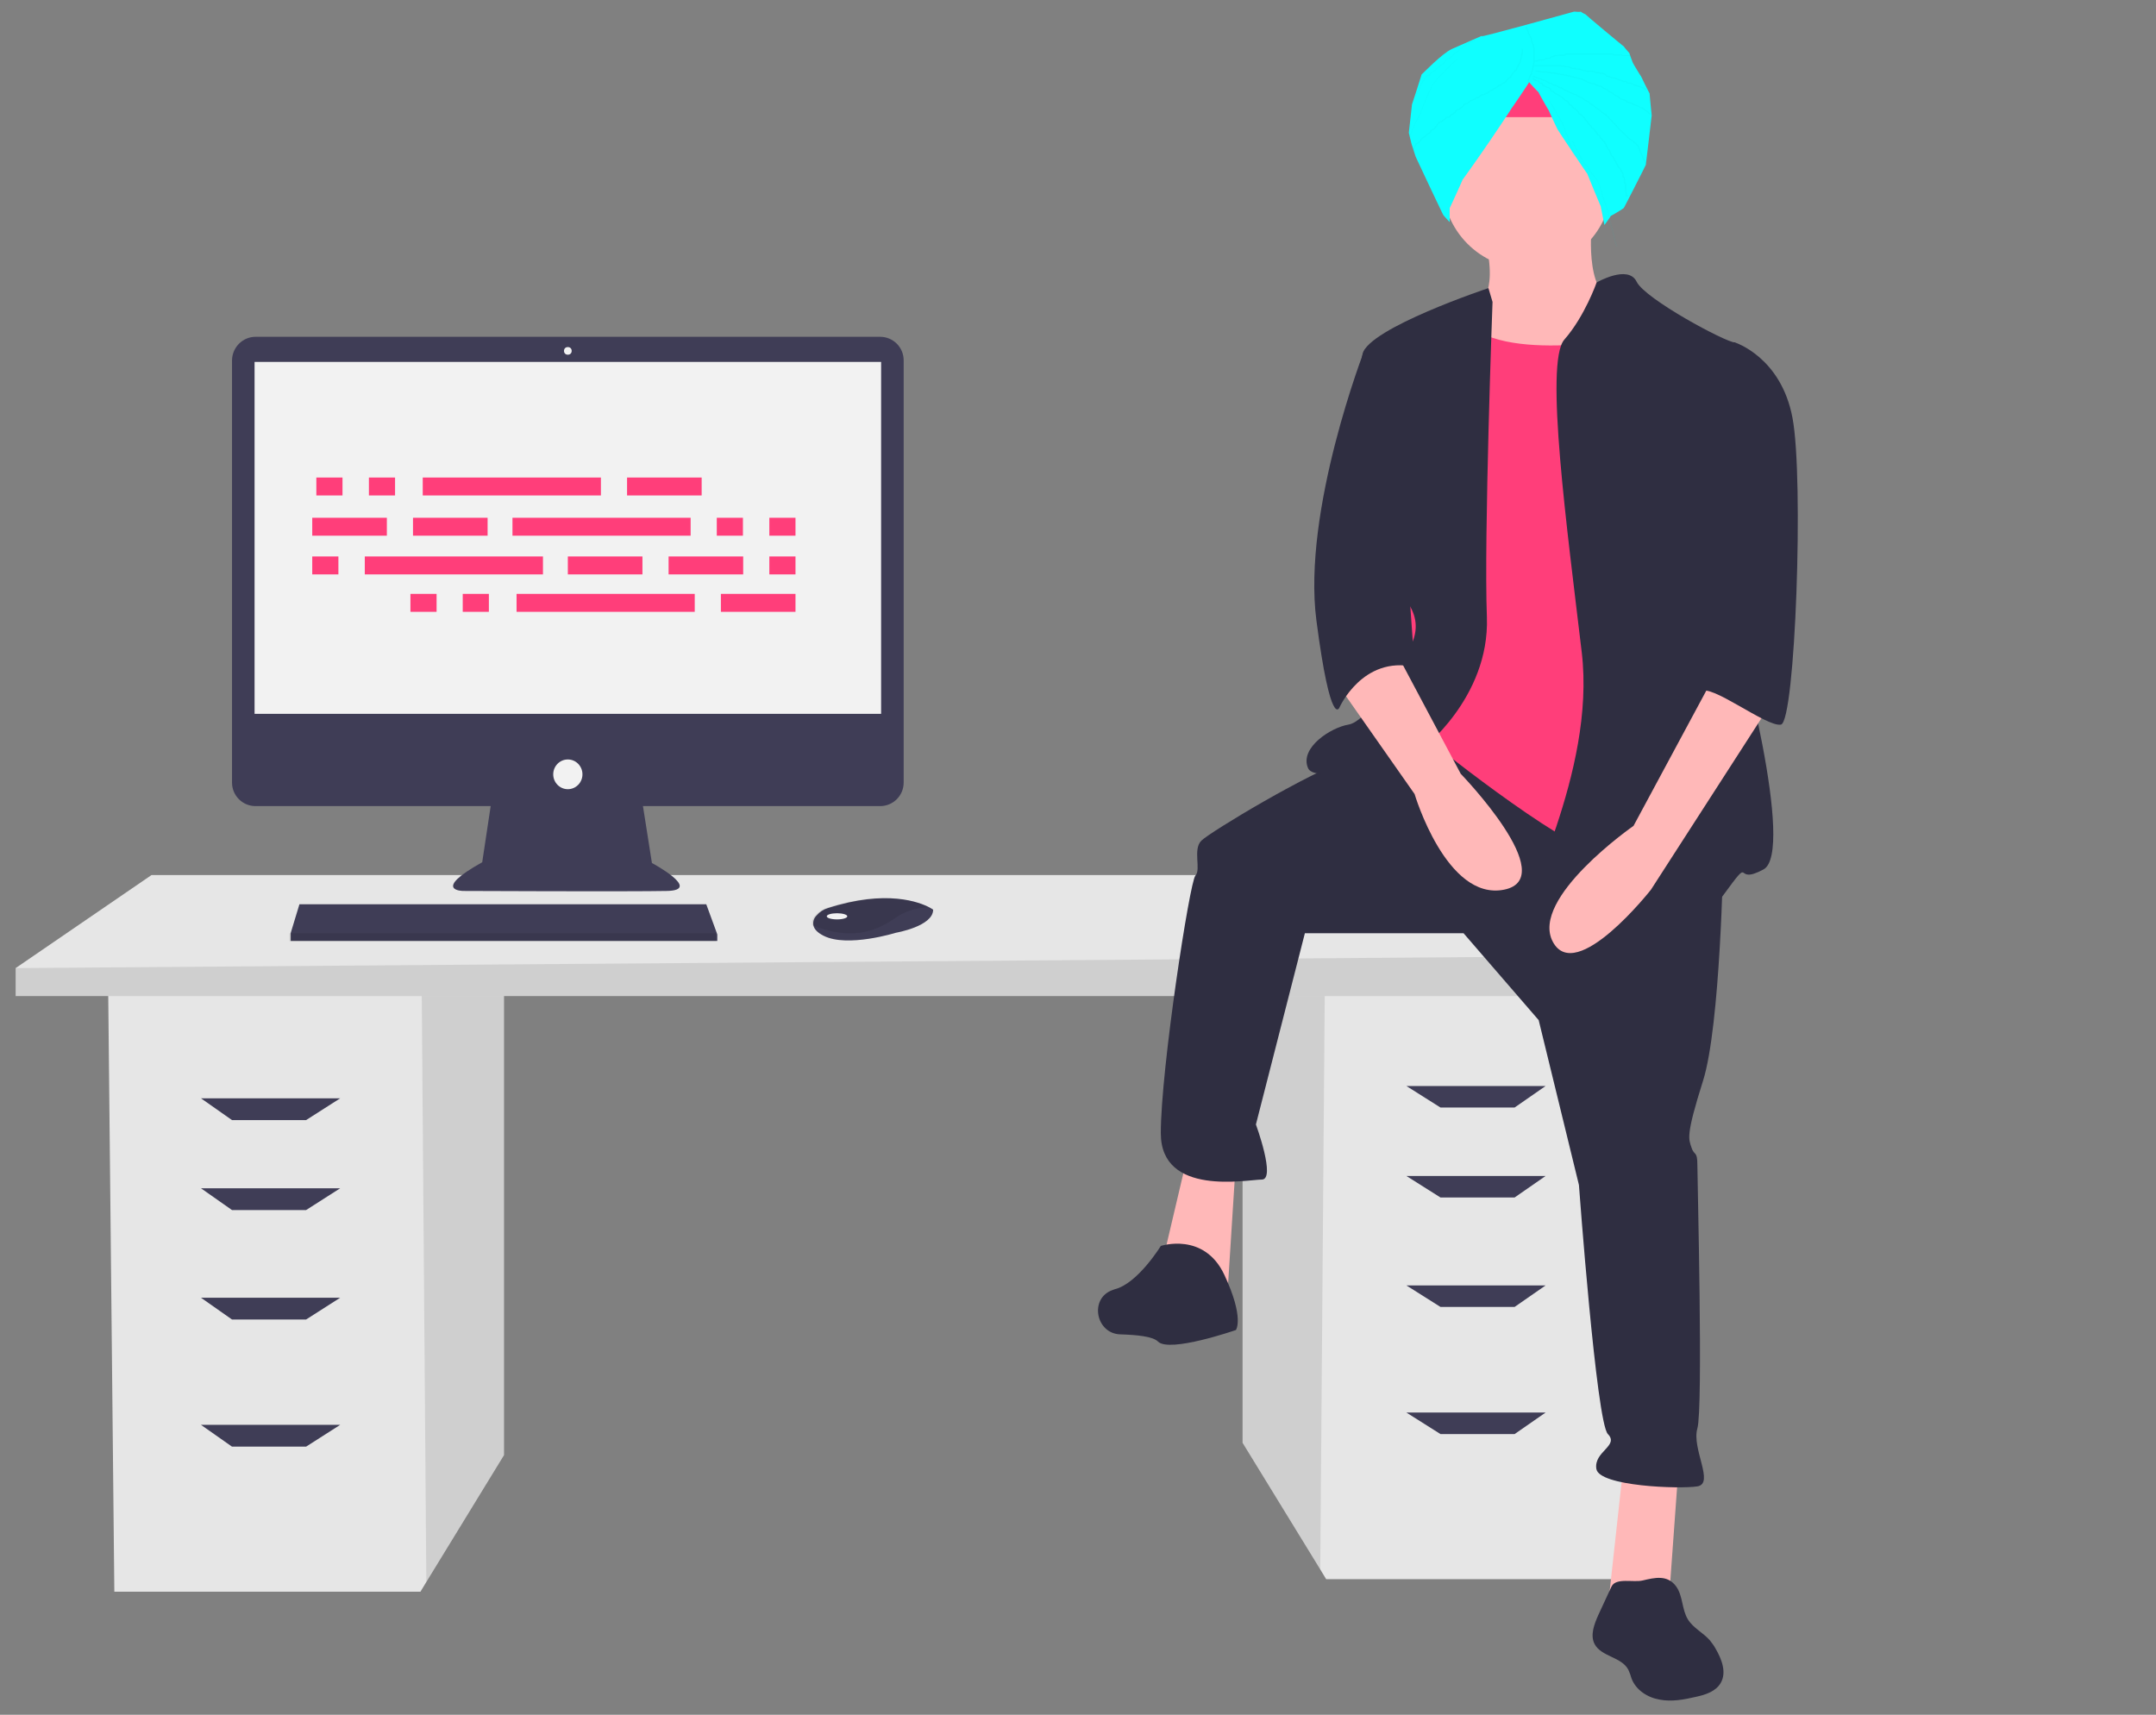 <?xml version="1.0" encoding="utf-8"?>
<!-- Generator: Adobe Illustrator 24.0.2, SVG Export Plug-In . SVG Version: 6.00 Build 0)  -->
<svg version="1.0" id="Layer_1" xmlns="http://www.w3.org/2000/svg" xmlns:xlink="http://www.w3.org/1999/xlink" x="0px" y="0px"
	 viewBox="0 0 841 669" style="enable-background:new 0 0 841 669;" xml:space="preserve">
<rect x="0" y="0" width="841" height="669" fill="#808080" stroke="none"/>
<style type="text/css">
	.st0{fill:none;}
	.st1{fill:#E6E6E6;}
	.st2{opacity:0.1;enable-background:new    ;}
	.st3{fill:#3F3D56;}
	.st4{fill:#F2F2F2;}
	.st5{fill:#FFB8B8;}
	.st6{fill:#2F2E41;}
	.st7{fill:#FF3E7A;}
	.st8{display:none;}
	.st9{display:inline;fill:none;}
	.st10{fill:#0FFFFF;}
	.st11{fill:none;stroke:#02C9C9;stroke-width:1.5;stroke-opacity:0.1;}
	.st12{fill:none;stroke:#02C9C9;stroke-width:1.5;stroke-opacity:5.000000e-02;}
</style>
<title>feeling_proud</title>
<g>
	<g>
		<title>background</title>
		<rect id="canvas_background" y="-1" class="st0" width="705.7" height="671.7"/>
	</g>
	<g>
		<title>Layer 1</title>
		<g id="svg_24">
			<polygon id="svg_1" class="st1" points="196.6,386.1 196.6,567.7 166.3,617.2 164,621 44.6,621 42.2,386.1 			"/>
			<polygon id="svg_2" class="st2" points="196.6,386.1 196.6,567.7 166.3,617.2 164.5,386.1 			"/>
			<polygon id="svg_3" class="st1" points="484.7,381.3 484.7,562.9 515,612.3 517.3,616.1 636.6,616.1 639,381.3 			"/>
			<polygon id="svg_4" class="st2" points="484.7,381.3 484.7,562.9 515,612.3 516.8,381.3 			"/>
			<polygon id="svg_5" class="st1" points="6.1,377.7 6.1,388.6 654.7,388.6 654.7,372.8 594.4,341.4 59.1,341.4 			"/>
			<polygon id="svg_6" class="st2" points="6.1,377.7 6.1,388.6 654.7,388.6 654.7,372.8 			"/>
			<polygon id="svg_7" class="st3" points="561.9,432.1 590.8,432.1 602.9,423.7 548.6,423.7 			"/>
			<polygon id="svg_8" class="st3" points="561.9,467.2 590.8,467.2 602.9,458.8 548.6,458.8 			"/>
			<polygon id="svg_9" class="st3" points="561.9,509.9 590.8,509.9 602.9,501.5 548.6,501.5 			"/>
			<polygon id="svg_10" class="st3" points="561.9,559.5 590.8,559.5 602.9,551.1 548.6,551.1 			"/>
			<polygon id="svg_11" class="st3" points="119.4,437 90.5,437 78.4,428.5 132.7,428.5 			"/>
			<polygon id="svg_12" class="st3" points="119.4,472.1 90.5,472.1 78.4,463.6 132.7,463.6 			"/>
			<polygon id="svg_13" class="st3" points="119.4,514.8 90.5,514.8 78.4,506.3 132.7,506.3 			"/>
			<polygon id="svg_14" class="st3" points="119.4,564.4 90.5,564.4 78.4,555.9 132.7,555.9 			"/>
			<path id="svg_15" class="st3" d="M99.7,131.4h243.6c5.1,0,9.2,4.1,9.2,9.2l0,0v164.7c0,5.1-4.1,9.2-9.2,9.2l0,0h-92.5l3.5,22.2
				c0,0,19.8,10.6,5.9,10.9s-79.5,0-79.5,0s-12.7,0,7.4-11.2l3.3-21.9H99.7c-5.1,0-9.2-4.1-9.2-9.2l0,0V140.7
				C90.5,135.6,94.6,131.4,99.7,131.4L99.7,131.4L99.7,131.4z"/>
			<rect id="svg_16" x="99.3" y="141.2" class="st4" width="244.4" height="137.3"/>
			<ellipse id="svg_17" class="st4" cx="221.5" cy="136.9" rx="1.5" ry="1.5"/>
			<ellipse id="svg_18" class="st4" cx="221.5" cy="302.1" rx="5.7" ry="5.8"/>
			<polygon id="svg_19" class="st3" points="113.4,364 113.4,367.1 279.8,367.1 279.8,364.6 279.6,364 275.5,352.8 116.8,352.8 			
				"/>
			<path id="svg_20" class="st3" d="M317.3,361.1c0.3,1.3,1.4,2.7,4,4c9.3,4.7,28.2-1.2,28.2-1.2s14.5-2.5,14.5-9
				c-0.4-0.3-0.8-0.5-1.3-0.8c-3.9-2.1-16.8-7.2-39.8,0.2c-1.7,0.5-3.2,1.5-4.4,2.9C317.5,358.2,317,359.6,317.3,361.1L317.3,361.1z
				"/>
			<path id="svg_21" class="st2" d="M316.8,361c11.4,4.4,21.5,4.7,31.9-2.5c3.9-2.9,8.7-4.5,13.6-4.5c-3.9-2.1-16.8-7.2-39.8,0.2
				c-1.7,0.5-3.2,1.5-4.4,2.9C317,358.1,316.6,359.5,316.8,361z"/>
			<ellipse id="svg_22" class="st4" cx="326.5" cy="357.5" rx="4" ry="1.2"/>
			<polygon id="svg_23" class="st2" points="112.9,364.1 112.9,367.2 279.3,367.2 279.3,364.7 279.1,364.1 			"/>
			<path id="svg_25" class="st5" d="M621,86.7c0,0-3.4,28.2,9,30.5s-11.3,40.7-11.3,40.7l-56.3,6.8l13.5-45.2c0,0,9-3.4,3.4-26
				C573.7,70.9,621,86.7,621,86.7L621,86.7z"/>
			<polygon id="svg_26" class="st5" points="655.3,565 650.8,627.1 627.2,627.1 634,565 			"/>
			<polygon id="svg_27" class="st5" points="482,454.4 478.7,506.4 452.8,495.1 462.9,452.2 			"/>
			<path id="svg_28" class="st6" d="M672.2,334.7c0,0-1.1,65.5-7.9,87s-5.6,22.6-4.5,26s2.3,1.1,2.3,6.8s2.3,94.9,0,102.8
				c-2.3,7.9,6.8,21.5,0,22.6s-38.3,0-39.4-6.8c-1.1-6.8,9-9,4.5-13.6c-4.5-4.5-11.3-97.2-11.3-97.2L600.2,398l-29.3-33.9H509
				l-19.1,74.6c0,0,7.9,21.5,2.3,21.5s-39.4,6.8-39.4-18.1s11.3-98.3,13.5-100.5c2.3-2.3-1.1-10.2,2.3-13.6s42.8-27.1,57.4-31.6
				c14.6-4.5,35.2-9.9,35.2-9.9L672.2,334.7L672.2,334.7z"/>
			<path id="svg_29" class="st6" d="M452.8,486.1c0,0,16.9-5.6,24.8,11.3s4.5,21.5,4.5,21.5s-25.9,9-30.4,4.5c-2-2-8.2-2.6-14.6-2.8
				c-9.7-0.2-12.3-14.1-3.1-17.3c0.3-0.1,0.6-0.2,0.8-0.3C443.8,500.8,452.8,486.1,452.8,486.1L452.8,486.1z"/>
			<ellipse id="svg_30" class="st5" cx="595.7" cy="71.5" rx="33" ry="33.3"/>
			<path id="svg_31" class="st7" d="M639.6,131.3c0,0-55.1,11.3-68.6-6.8s-19.1,50.8-19.1,50.8l-6.8,72.3l10.1,39.5
				c0,0,52.9,42.9,69.8,46.3s42.8,5.6,42.8,5.6s-7.9-125.4-7.9-127.7S639.6,131.3,639.6,131.3z"/>
			<path id="svg_32" class="st6" d="M622.8,110.2c0,0,12.3-7.1,15.6-0.3s34.9,23.7,38.3,23.7s-6.8,93.8-2.3,105.1
				c4.5,11.3,25.9,93.8,13.5,100.5s-3.4-6.8-15.8,10.2s-73.1,16.9-76.5,10.2s27-57.6,21.4-105.1c-5.6-47.4-14.6-113-6.8-122
				C618.2,123.4,622.8,110.2,622.8,110.2L622.8,110.2z"/>
			<path id="svg_33" class="st6" d="M582.2,117.8l-1.6-5.4c0,0-46.8,15.6-49.1,25.7s-1.1,81.3,6.8,87c7.9,5.6,19.1,14.7,11.3,28.2
				c-7.9,13.6-16.9,28.2-23.6,29.4c-6.8,1.1-19.1,9-15.8,16.9c3.3,7.9,43.9-6.8,43.9-6.8s27-20.3,25.9-52
				C578.8,209.3,582.2,117.8,582.2,117.8L582.2,117.8z"/>
			<path id="svg_34" class="st5" d="M542.8,251.1l27,50.8c0,0,39.4,40.7,16.9,45.2s-34.9-37.3-34.9-37.3L522.5,268L542.8,251.1
				L542.8,251.1z"/>
			<path id="svg_36" class="st6" d="M542.8,133.6l-10.5,2.8c0,0-24.4,62.7-18.8,105.7c5.6,42.9,9,33.9,9,33.9s9-20.3,29.3-15.8
				L542.8,133.6L542.8,133.6z"/>
			<path id="svg_37" class="st6" d="M653.8,618.9c2.7,3.7,2.2,9,4.6,12.9c2.1,3.4,6,5.2,8.6,8.2c0.8,1,1.6,2.1,2.2,3.2
				c2.4,4.1,4.4,9.3,2,13.4c-1.9,3.3-5.9,4.6-9.6,5.4c-4.7,1.1-9.5,2-14.2,1.1c-4.7-0.8-9.3-3.7-11-8.3c-0.3-1.1-0.7-2.2-1.2-3.3
				c-2.6-5.1-10.6-5.1-13.2-10.1c-1.8-3.5-0.1-7.8,1.5-11.4l5.1-11c1.7-3.6,8.6-1.5,12.2-2.4C645.5,615.5,650.4,614.3,653.8,618.9z"
				/>
			<path id="svg_38" class="st5" d="M691.3,273.7L644,347.1c0,0-29.3,37.3-38.3,20.3s31.5-45.2,31.5-45.2l30.4-56.5L691.3,273.7z"/>
			<path id="svg_39" class="st6" d="M667.7,135.9l9-2.3c0,0,18,5.6,22.5,29.4c4.5,23.7,1.1,118.6-4.5,119.7s-27.8-16.5-31.3-12.8
				s7.7-15.5,4.3-25.6C664.3,234.1,667.7,135.9,667.7,135.9L667.7,135.9z"/>
			<g id="f3c2397c-d780-4cc6-97d8-1503d8277a2c">
				<rect id="ad41612f-86f7-46b2-a964-3a5da7bcf3cf" x="244.6" y="186.3" class="st7" width="29.1" height="7"/>
				<rect id="b9a0b375-cc2a-4c59-8850-661af54e4f62" x="143.9" y="186.3" class="st7" width="10.2" height="7"/>
				<rect id="e174c2ab-9bc5-41ec-b37c-b06fbf8a9878" x="123.4" y="186.3" class="st7" width="10.2" height="7"/>
				<rect id="ba2479ac-4c7d-43b4-a028-73b1e20e4002" x="164.9" y="186.3" class="st7" width="69.5" height="7"/>
				<rect id="ac60ef86-00f2-480b-8171-28b6fdfc1958" x="281.2" y="231.7" class="st7" width="29.1" height="7"/>
				<rect id="b3d8298d-cd65-487a-8b19-4cee946356e7" x="180.5" y="231.7" class="st7" width="10.2" height="7"/>
				<rect id="ed27f15f-f0c4-4569-8330-a6688f8e356c" x="160.1" y="231.7" class="st7" width="10.2" height="7"/>
				<rect id="f685c005-adaf-4d60-acda-005b037d82a6" x="201.5" y="231.7" class="st7" width="69.5" height="7"/>
				<rect id="eca7c7fc-83f8-48ca-a588-6606db47af3f" x="161.1" y="202" class="st7" width="29.1" height="7"/>
				<rect id="a71b5b2f-f8b9-481d-a301-5e3357e5fe42" x="121.8" y="202" class="st7" width="29.1" height="7"/>
				<rect id="abb3a25a-f854-41fc-8391-e6ad9fbe2417" x="300.1" y="202" class="st7" width="10.2" height="7"/>
				<rect id="add2b425-b775-4eb5-9c25-8c4c14f957c9" x="279.6" y="202" class="st7" width="10.2" height="7"/>
				<rect id="b7159612-3b84-4b0b-a885-612eaab04c06" x="199.9" y="202" class="st7" width="69.5" height="7"/>
				<rect id="edfc7301-4de5-47dc-80e2-1ae2da982d6d" x="221.5" y="217.1" class="st7" width="29.1" height="7"/>
				<rect id="e1009f91-6275-4375-80fa-0d778e331fdc" x="260.8" y="217.1" class="st7" width="29.1" height="7"/>
				<rect id="a060fb9f-1f1a-4862-9a69-16dd49199e18" x="300.1" y="217.1" class="st7" width="10.2" height="7"/>
				<rect id="b6754d5f-104f-449c-b9a9-cf9ac82bf5fe" x="121.8" y="217.1" class="st7" width="10.2" height="7"/>
				<rect id="e6ed1ccd-2cfd-450f-a339-07df3a1ee6bb" x="142.3" y="217.1" class="st7" width="69.5" height="7"/>
			</g>
			<rect id="svg_53" x="576.6" y="30.2" class="st7" width="30.9" height="15.5"/>
			<g id="svg_81">
				<g id="svg_79" transform="matrix(-0.319,0,0,0.288,669.422,-24.901) ">
					<title  stroke="null" transform="translate(0,-10.229) translate(-34.013,-105.704) ">
						background</title>
					<polygon id="svg_77" class="st0" points="-91.1,513.8 544.2,513.8 544.2,513.8 					"/>
					<g id="svg_75" class="st8">
						<polygon id="svg_76" class="st9" points="-160.4,735.8 543.2,735.8 543.2,735.8 						"/>
					</g>
				</g>
				<g id="svg_80" transform="matrix(-0.319,0,0,0.288,669.422,-24.901) ">
					<title  stroke="null" transform="translate(0,-10.229) translate(-34.013,-105.704) ">
						Layer 1</title>
					<path id="svg_74" class="st10" d="M173.7,102.2c0,0,118.2,36.5,112.9,33.2c-5.3-3.3,23.6,11.3,36.1,17.2
						c12.5,6,37.4,35.2,37.4,34.6c0,0.5,11.8,41,11.8,40.5c0,0.5,3.9,39,3.9,38.5c0,0.5-3.3,15.1-3.3,15.1s-5.3,18.6-5.3,18
						c0,0.5-33.5,78.8-33.5,78.3c0,0.5-7.9,9.8-7.9,9.8s0-18.6,0-19.1c0,0.5-15.8-37.9-15.8-38.5c0,0.5-29.5-45.9-29.5-46.4
						c0,0.5-30.9-50.5-30.9-51.1c0,0.5-21-34-21-34.5c0,0.5-11.2,13.8-11.2,13.3c0,0.5-12.5,25.1-12.5,24.5
						c0,0.5-11.2,27.1-11.2,26.5c0,0.5-36.1,60.2-36.1,59.7c0,0.5-16.4,44.3-16.4,43.8c0,0.5-4.6,25.7-4.6,25.7s-7.9-11.9-7.9-12.5
						c0,0.5-15.8-10.1-15.8-10.6c0,0.5-26.9-57.8-26.9-58.4c0,0.5-7.2-66.5-7.2-67c0,0.5,2.6-29.3,2.6-29.9
						c0,0.5,10.5-22.7,10.5-23.2c0,0.5,9.8-17.4,9.8-17.9c0,0.5,4.6-13.4,4.6-13.9c0,0.5,6.6-8.1,6.6-8.6c0,0.5,47.3-43.3,47.3-43.8
						c0,0.5,5.3-2.8,5.3-3.3C165.9,102.9,173.7,102.2,173.7,102.2L173.7,102.2z"/>
					<path id="svg_73" class="st11" d="M229.5,199.1c0-0.6,0-0.9,0-1.8c0-0.3,0-1.2,0-1.5c0-0.9-0.3-0.9-0.3-1.2
						c0-0.9-0.6-1.2-0.6-2.1c0-0.3-0.5-1.2-0.6-1.5c-0.3-1-0.1-1.3-0.6-2.1c-0.3-0.6-0.8-0.9-1.2-1.5c-0.5-0.8-0.2-0.8-0.6-1.2
						c-0.6-0.6,0.5-1.3,0-2.1c-0.3-0.6-0.6-1.2-0.6-1.5c0-0.9-0.2-0.8-0.6-1.2c-0.6-0.6,0-1.2,0-2.1c0-0.3-0.2-0.9-0.6-1.5
						c-0.5-0.8,0-1.2,0-2.1c0-0.3-0.2-0.9-0.6-1.5c-0.5-0.8,0-1.2,0-2.1c0-0.3-0.6-1.2-0.6-1.5c0-0.9,0-1.2,0-2.1c0-0.3,0-1.2,0-2.4
						c0-0.3,0-1.2,0-1.5c0-1.2,0-2.1,0-3.2c0-0.3,0-1.2,0-1.5c0-1.2,0-2.1,0-3.2c0-0.3,0-1.2,0-1.5c0-1.2,0-2.1,0-2.4
						c0-1.2,0.6-2.1,0.6-2.4c0-0.9-0.1-1.2,0-2.1c0.1-1.2,0.7-1.2,1.2-2.4c0.1-0.3,0.1-1.1,0.3-1.5c0.3-0.8,0.4-0.9,0.9-2.1
						c0.1-0.3,0.1-1.1,0.3-1.5c0.3-0.8-0.5-1.3,0-2.1s1-1.2,1.2-2.4c0-0.3,0.8-1.2,0.9-1.5c0.1-1.2,0.5-1.4,1.2-2.1
						c0.8-0.8,0.3-1.5,0.3-2.4c0-0.3,0.3-0.7,0.9-1.5c0.5-0.7-0.2-1.3,0.3-2.1c0.5-0.8,0.7-1.3,0.9-1.5s0.3-0.9,0.3-1.2h0.9v-0.9"/>
					<path id="svg_72" class="st11" d="M224.2,189.8c-0.7,0-1.4,0.1-2,0.3c-0.9,0.4-1.1,1-2,1.4c-0.6,0.3-1.1,0.3-2,0.7
						c-0.6,0.3-1.4,0.7-2,0.7s-1.4,0.4-2,0.7c-0.9,0.4-1.2,1-2.7,1.4c-0.7,0.2-1.4,0.5-2,0.7c-1.5,0.4-2.1,1.1-2.7,1.4
						c-0.9,0.4-1.6,0.9-2,1.4c-0.5,0.5-1.4,0.5-2,0.7c-1.5,0.4-2,0.7-2.7,1.4c-0.7,0.7-1.1,1-2,1.4c-1.3,0.5-2.1,0.4-2.7,0.7
						c-0.9,0.4-1.4,0.4-2,0.7c-0.9,0.4-0.9,0.9-1.4,1.4c-1,1-2.1,0.4-2.7,0.7c-0.9,0.4-1.1,1-2,1.4c-0.6,0.3-1.1,1-2,1.4
						c-0.6,0.3-0.9,0.2-1.4,0.7s-1.6,0.2-2,0.7c-0.5,0.5-0.5,1-1.4,1.4c-0.6,0.3-1.4,0.4-2,0.7c-0.9,0.4-1.4,0.4-2,0.7
						c-0.9,0.4-1.1,1-2,1.4c-0.6,0.3-1.4,0.7-2,0.7s-1.6,0.2-2,0.7c-0.5,0.5-1.1,1-2,1.4c-0.6,0.3-1.1,1-2,1.4
						c-0.6,0.3-2,0.7-2.7,1.4s-1.5,1.2-2.7,2.1c-0.8,0.6-1.3,0.8-2,1.4c-1.2,0.9-2.1,1.1-2.7,1.4c-0.9,0.4-1.4,1.4-2,2.1
						c-0.7,0.7-1.8,1.7-2.7,2.1c-0.6,0.3-1.4,0.7-2,1.4c-0.7,0.7-2,1.4-2.7,2.1c-0.7,0.7-1.5,1.2-2.7,2.1c-0.8,0.6-1.1,0.7-1.4,1.4
						c-0.4,0.9-1.4,1.1-2,1.4c-0.9,0.4-1.1,1.7-2,2.1c-0.6,0.3-1.4,0.7-2,1.4c-0.7,0.7-1.7,0.5-2,1.4c-0.3,0.6-0.5,1.7-1.4,2.1
						c-0.6,0.3-0.9,0.2-1.4,0.7s-0.4,0.7-0.7,1.4c-0.4,0.9-1.1,0.7-1.4,1.4c-0.4,0.9-1.4,1.4-2,2.1c-0.7,0.7-0.7,1.4-1.4,2.1
						c-0.7,0.7-1.4,1.4-2,2.1c-0.7,0.7-1.4,1.4-2,2.1c-0.7,0.7-0.7,1.4-1.4,2.1c-0.7,0.7-1.1,1.4-1.4,2.1c-0.4,0.9-1.4,1.4-2,2.1
						c-0.7,0.7-1.4,1.4-2,2.1c-0.7,0.7-1.4,1.4-2,2.1c-0.7,0.7-1.4,1.4-2,2.1c-0.7,0.7-1.1,1.7-2,2.1c-0.6,0.3-1.1,0.7-1.4,1.4
						c-0.4,0.9-1.1,1.7-2,2.1c-0.6,0.3-0.9,0.9-1.4,1.4s-0.9,0.2-1.4,0.7s-0.5,1-1.4,1.4c-0.6,0.3-0.9,0.2-1.4,0.7s-0.2,0.9-0.7,1.4
						c-0.5,0.5-0.9,0.2-1.4,0.7s-1,1.2-1.4,2.1c-0.3,0.6-0.9,0.9-1.4,1.4s-0.2,0.9-0.7,1.4s-0.3,1.2-0.7,2.1
						c-0.3,0.6-0.7,0.7-0.7,1.4c0,0.7-0.4,1.4-0.7,2.1c-0.4,0.9-0.2,1.6-0.7,2.1s-0.4,0.7-0.7,1.4c-0.4,0.9-0.2,1.6-0.7,2.1
						s-0.4,0.7-0.7,1.4c-0.4,0.9-0.4,1.4-0.7,2.1c-0.4,0.9-0.4,1.4-0.7,2.1c-0.4,0.9-0.9,0.9-1.4,1.4s-0.2,0.9-0.7,1.4
						s-0.3,1.2-0.7,2.1c-0.3,0.6,0,1.4-0.7,1.4v0.7"/>
					<path id="svg_71" class="st11" d="M220.8,182.9c0,0-0.7-0.2-1.4,0s-1.4,0.3-2,0.3c-0.7,0-1.4-0.3-2,0c-0.9,0.4-1.4,0.7-2,0.7
						s-1.4,0-2,0c-0.6,0-1.4,0-2,0c-0.7,0-1.4-0.3-2,0c-0.9,0.4-1.4,0.7-2,0.7s-1.4,0-2,0c-0.7,0-0.9,0.2-1.4,0.7s-1.4,0-2,0
						c-0.6,0-1.4,0-2,0c-0.7,0-0.7,0.7-1.4,0.7s-1.4,0-2,0s-0.9,0.2-1.4,0.7s-1.4,0-2,0s-0.7,0.7-1.4,0.7s-1.4,0-2,0
						c-0.7,0-1.1,0.3-2,0.7c-0.6,0.3-1.4,0-2,0c-0.7,0-0.7,0.7-1.4,0.7s-1.4,0.7-2,0.7s-1.4-0.3-2,0c-0.9,0.4-1.4,0.7-2,0.7
						c-0.7,0-1.1,0.3-2,0.7c-0.6,0.3-1.1,0.3-2,0.7c-0.6,0.3-1.6-0.5-2,0c-0.5,0.5-0.7,0.7-1.4,0.7s-1.4,0.7-2,0.7
						c-0.7,0-1.1,0.3-2,0.7c-0.6,0.3-0.9,0.2-1.4,0.7s-1.1,0.3-2,0.7c-0.6,0.3-1.2,1-2.7,1.4c-0.7,0.2-1.1,1-2,1.4
						c-0.6,0.3-1.1,0.3-2,0.7c-0.6,0.3-1.1,0.3-2,0.7c-0.6,0.3-1.1,0.3-2,0.7c-0.6,0.3-1.4-0.3-2,0c-0.9,0.4-0.9,0.9-1.4,1.4
						s-1.1,0.3-2,0.7c-0.6,0.3-1.1,0.3-2,0.7c-0.6,0.3-1.4,0.7-2,0.7s-1.6,0.2-2,0.7c-0.5,0.5-0.5,1-1.4,1.4
						c-0.6,0.3-0.7,0.4-1.4,0.7c-0.9,0.4-1.4,1.4-2,1.4c-0.7,0-1.6,0.2-2,0.7c-0.5,0.5-0.2,0.9-0.7,1.4s-1.6,0.2-2,0.7
						s-0.5,1-1.4,1.4c-0.6,0.3-0.7,0.4-1.4,0.7c-0.9,0.4-0.9,0.9-1.4,1.4s-0.7,0.4-1.4,0.7c-0.9,0.4-1.1,1-2,1.4
						c-0.6,0.3-0.7,0.4-1.4,0.7c-0.9,0.4-1.6,0.9-2,1.4c-0.5,0.5-0.2,0.9-0.7,1.4s-0.9,0.2-1.4,0.7c-0.5,0.5-0.7,0.4-1.4,0.7
						c-0.9,0.4-1.4,0.4-2,0.7c-0.9,0.4-1.6,0.2-2,0.7c-0.5,0.5-0.9,0.2-1.4,0.7s-0.5,1-1.4,1.4c-0.6,0.3-0.9,0.2-1.4,0.7
						s-1.4,0.7-2,0.7c-0.7,0-0.7,0.7-1.4,0.7c-0.7,0-0.7,0.7-1.4,0.7c-0.7,0-0.7,0.7-1.4,0.7c-0.7,0-1.1,0.3-2,0.7
						c-0.6,0.3-0.7,0.7-1.4,0.7c-0.7,0-0.7,0.7-1.4,0.7c-0.7,0-0.9,0.2-1.4,0.7s-0.9,0.2-1.4,0.7s-0.9,0.2-1.4,0.7s-1.6,0.2-2,0.7
						c-0.5,0.5-0.5,1-1.4,1.4c-0.6,0.3-0.9,0.2-1.4,0.7s-0.7,0.7-1.4,1.4c-0.7,0.7-0.9,0.9-1.4,1.4s-0.9,0.2-1.4,0.7
						c-0.5,0.5-0.2,0.9-0.7,1.4c-0.5,0.5-0.9,0.2-1.4,0.7s-0.7,0.7-1.4,0.7v0.7h-0.7"/>
					<path id="svg_70" class="st11" d="M222.5,175.5c-1,0-2,0-3.1,0s-2,0-3.1,0c-1,0-2,0-3.1,0c-1,0-2,0-3.1,0c-2,0-3.1,0-4.1,0
						s-2,0-3.1,0s-2,0-3.1,0c-1.1,0-2,0-3.1,0s-2,0-3.1,0c-1,0-2,0-3.1,0c-1,0-1,0.5-2,0.5c-1,0-2.3-0.7-3.1,0c-0.7,0.7-1,1-2,1
						s-2,0-3.1,0c-1,0-1,1-2,1c-1,0-1.3,0.3-2,1s-2,0-3.1,0c-1,0-1,1-2,1s-2,0-3.1,0c-1,0-2.1,0.6-3.1,1c-1.3,0.6-2,1-4.1,1
						c-1,0-2,1-3.1,1c-1,0-2,0-3.1,0c-1.1,0-2.3-0.7-3.1,0s-1.6-0.4-3.1,1c-0.7,0.7-1,1-2,1s-2,0-3.1,0c-1,0-1,1-2,1s-2.3-0.7-3.1,0
						c-0.7,0.7-1.1,0.6-2,1c-1.3,0.6-1.3,1.3-2,2.1c-0.7,0.7-1.7,0.5-3.1,1c-0.9,0.4-1.3,0.3-2,1s-1.3,0.3-2,1s-2.3-0.7-3.1,0
						s-1.3,0.3-2,1s-1.1,0.6-2,1c-1.3,0.6-2,1-3.1,1c-1,0-1,1-2,1s-1,1-2,1s-2.3-0.7-3.1,0s-0.7,1.5-2,2.1c-0.9,0.4-2.3-0.7-3.1,0
						c-0.8,0.7-1,1-2,1s-1,1-2,1c-1,0-1,1-2,1s-2.1,0.6-3.1,1c-1.3,0.6-2.3,0.3-3.1,1c-0.7,0.7-1.3,0.3-2,1s-1.3,0.3-2,1
						c-0.7,0.7-1,1-2,1h-1v1"/>
					<path id="svg_69" class="st11" d="M221.4,169.8c0-0.5-1-0.5-2-0.5s-1-1.5-3.1-1.5c-1,0-2.1,0.2-3.1,0c-1.1-0.3-2.2,0-3.1-0.5
						c-1.6-0.9-2-1.5-3.1-1.5s-2-0.5-3.1-0.5s-1-1.5-2-1.5s-1-0.5-2-0.5c-1,0-2-1.5-3.1-1.5s-2.3,0.7-3.1,0c-0.4-0.4-1-0.5-2-0.5
						s-2,0-3.1,0c-1.1,0-2,0-3.1,0c-1,0-1-1.5-2-1.5s-2,0-3.1,0c-1,0-2,0-3.1,0c-1,0-2,0-3.1,0c-1,0-2,0-3.1,0s-2,0-3.1,0
						c-1,0-2,0-3.1,0c-1,0-2,0-3.1,0c-1,0-2,0-3.1,0c-1,0-2,0-3.1,0s-2,0-3.1,0s-2,0-3.1,0c-1,0-2,0-3.1,0c-1,0-2,0-3.1,0
						c-1,0-2,0-3.1,0s-2,0-3.1,0s-2,0-3.1,0c-1,0-2,0-3.1,0c-1,0-2,0-3.1,0c-1,0-1.3,0.3-2,1s-2,0-3.1,0c-1,0-2,0-3.1,0
						c-1,0-2,0-3.1,0c-1,0-1,1-2,1s-2,0-3.1,0c-1,0-2,0-3.1,0c-1,0-2,0-3.1,0v1"/>
					<path id="svg_68" class="st11" d="M369.9,290.4c0-1,0-1.5,0-3.1c0-0.5-0.7-1.8-1.5-2.6c-1.4-1.2-0.7-2.4-2-3.6
						c-0.9-0.8-1.7-0.8-3.1-2.1c-0.9-0.8-1.9-2.1-2-2.6c-0.5-1.8-1.7-2.4-3.1-3.6c-0.9-0.8-2.3-1.3-3.1-2.1c-0.4-0.4-1.2-1.8-2-2.6
						c-1.4-1.2-2.3-1.3-3.1-2.1c-1.1-1.1-0.9-1.6-1-2.1c-0.5-1.8-2.2-1.3-3.1-2.1c-1.4-1.2-1.9-1.6-2-2.1c-0.5-1.8-1.9-1.6-2-2.1
						c-0.5-1.8-1-2.5-2-3.6c-0.7-0.7-1-1-2-2.1c-0.7-0.7-1.1,0-2-0.5c-1.6-0.9-1-2.1-2-2.1s-1-1.3-2-1.5c-1.1-0.3-1-1-2-2.1
						c-0.7-0.7-2.2,0-3.1-0.5c-1.6-0.9-1.4-2.7-3.1-3.6c-0.9-0.5-2.5-0.3-3.1-2.1c-0.1-0.5-1.5-0.3-2-2.1c-0.1-0.5-0.4-1.2-2-2.1
						c-0.9-0.5-1.1,0-2-0.5c-1.6-0.9-1.1-1.6-2-2.1c-1.6-0.9-2.3-1.3-3.1-2.1c-1.1-1.1-0.7-1.7-1-2.1c-0.7-0.7-1-0.5-2-1.5
						c-0.7-0.7-1-0.5-2-0.5s-1-1.3-2-1.5c-1.1-0.3-1-1-2-2.1c-0.7-0.7-1.7-0.2-2-0.5c-0.7-0.7-2.1-1.3-3.1-1.5c-1.1-0.3-1-1-2-2.1
						c-0.7-0.7-2.5,0.5-3.1-0.5c-0.8-1.3-0.9-1.8-2-2.1c-1-0.2-1-1.5-2-1.5c-1,0-2.3,0.2-3.1-0.5c-1.1-1.1-1.3-0.8-2-1.5
						c-0.4-0.4-1.3,0.2-2-0.5c-1.1-1.1-0.9-1.8-2-2.1c-1-0.2-1.1-1.1-3.1-1.5c-1.1-0.3-1-1-2-2.1c-0.7-0.7-1.7-0.2-2-0.5
						c-0.7-0.7-1-1.3-2-1.5c-1.1-0.3-1-1-2-2.1c-0.7-0.7-1-0.5-2-0.5c-1,0-1-1.3-2-1.5c-1.1-0.3-2.3-1.3-3.1-2.1
						c-0.4-0.4-1.5-0.3-2-2.1c-0.1-0.5-0.7-0.8-2-2.1c-0.9-0.8-1-2.1-2-2.1s-1.5-0.3-2-2.1c-0.1-0.5-0.2-0.7-1-2.1
						c-0.6-1-0.9-2.3-2-2.6c-1-0.2-0.7-1.7-1-2.1c-0.7-0.7-1.3-0.8-2-1.5c-0.4-0.4-1-0.5-1-2.1c0-0.5-0.2-0.7-1-2.1
						c-0.6-1-0.9-2.1-1-2.6c-0.5-1.8-1.5-1.8-2-3.6c-0.1-0.5-1-2.6-1-4.6c0-1.5-1-3.6-1-4.1c0-2.1-1-3.6-1-5.7v-2.1v-0.5v-1.5"/>
					<path id="svg_67" class="st12" d="M294.9,140.9c1,0,0.8,0.3,1.5,1c1.1,1.1,1.5,1,2,1c1.5,0,1.5,1,2,1c1.5,0,1.7,0.7,2,1
						c0.7,0.7,1.7,0.7,2,1c0.7,0.7,1.1,1.5,2,2.1c1.3,0.8,1.7,0.7,2,1c0.7,0.7,0.8,1.3,1.5,2.1c0.4,0.4,0.5,1,2,1c0.5,0,1-0.1,2,1
						c0.7,0.7-0.2,1.3,0.5,2.1c1.1,1.1,1.6,0.9,2,1c1.8,0.5,2.4,1.7,3.6,3.1c0.8,0.9,1.8,2.2,2.6,3.1c1.2,1.4,1.8,1.2,4.1,3.1
						c1.4,1.2,3.9,2.8,5.6,5.2c0.7,0.9,2.9,2.7,4.1,4.1c0.8,0.9,2.4,2.3,4.6,4.1c1.4,1.2,1.8,2.3,4.1,4.1c1.4,1.2,2.3,1.2,3.6,2.1
						c1,0.6,0.3,2.6,2,3.1c0.5,0.1,2.2,0.7,2.6,1c0.7,0.7,1.7,1.7,2,2.1c0.7,0.7,1.5,1,1.5,2.1c0,1-0.2,1.3,0.5,2.1
						c1.1,1.1,1.8,0.9,2,2.1c0.5,2,1.8,3,2,4.1c0.2,1,0.7,1.5,1.5,3.1c0.5,0.9-0.9,2.7,0.5,4.1c1.1,1.1,1.8,0.9,2,2.1
						c0.2,1,0,2.1,1.5,3.1v1v1h0.5"/>
					<path id="svg_66" class="st12" d="M204.1,223.4c0,1-0.6,1.1-1,2.1c-0.6,1.3-2,2.1-3.1,4.1c-1,2.1-2,4.1-3.1,6.2
						c-1,2.1-1.9,4.2-3.1,6.2c-1.8,3.2-2.8,5.2-4.1,8.2c-0.9,2.1-2.2,5.1-3.1,7.2c-1.2,3-2,6.2-3.1,9.3c-1,3.1-2.6,6.2-3.1,9.3
						c-0.5,3.2-1.8,6.3-3.1,9.3c-0.9,2.1-2,6.2-2,8.2l-1,2.1l-1,3.1"/>
					<path id="svg_65" class="st12" d="M175.5,277c0,1-0.2,1.9-1,3.1c-1.3,1.9-1.9,5.2-3.1,7.2c-1.8,3.2-2.8,5.2-4.1,8.2
						c-0.9,2.1-2.7,6.4-5.1,10.3c-2.7,4.4-5.3,7.1-7.1,10.3c-1.1,2-2.8,5.4-5.1,8.2c-1.8,2.3-4.3,5.1-5.1,7.2
						c-1.5,4-3.1,8.2-4.1,12.4c-1,4.1-2.9,10.4-4.1,14.4c-1.8,6.3-3.5,11.2-5.1,18.6c-1.4,6.1-2.7,13.5-4.1,18.6
						c-1.7,6.3-3.1,13.4-4.1,18.6l-2,6.2"/>
					<path id="svg_64" class="st12" d="M316.8,166.7c2,2.1,3.3,3.3,6.1,6.2c3.3,3.4,7.7,8.2,10.2,11.3c4.1,5.1,8.2,8.9,11.7,14.4
						c2.5,3.9,4.8,9.2,6.6,13.4c1.7,4,3.4,9.4,5.6,14.4c1.9,4.2,2.3,8.3,4.6,13.4c1.9,4.2,4.4,9.1,6.1,13.4c2.5,6,4.1,10.3,6.1,15.5
						l1.5,3.1"/>
					<path id="svg_63" class="st11" d="M224,192.5c0,0-0.3,0.3-1,1c-0.4,0.4-1.6,1.5-2.6,2.1c-1.3,0.8-2.5-0.1-3.6,1
						c-0.7,0.7,0.2,1.3-0.5,2.1c-1.1,1.1-2.5-0.1-3.6,1c-0.7,0.7,0.2,1.3-0.5,2.1c-1.1,1.1-1.3,0.3-2,1c-1.1,1.1-1.3,0.3-2,1
						c-1.1,1.1-1.6,0.9-2,1c-1.8,0.5-2.5,1-3.6,2.1c-0.7,0.7,0.2,1.3-0.5,2.1c-1.1,1.1-1.6,0.9-2,1c-1.8,0.5-1.3,1.3-2,2.1
						c-1.1,1.1-1.8,1.5-3.6,2.1c-0.5,0.1-0.7,0.2-2,1c-1,0.6-1.3,1.3-2,2.1c-0.4,0.4-1-0.1-2,1c-0.7,0.7-0.8,0.7-2,2.1
						c-0.8,0.9-1.3,1.3-2,2.1c-0.4,0.4-1-0.1-2,1c-0.7,0.7-1.2,0.4-2,2.1c-0.5,0.9,0.2,1.3-0.5,2.1c-1.1,1.1-1.6,0.9-2,1
						c-1.8,0.5-1.7,1.7-2,2.1c-0.7,0.7-0.8,1.3-1.5,2.1c-0.4,0.4-1-0.1-2,1c-0.7,0.7-0.8,0.7-2,2.1c-0.8,0.9-1,1-2,2.1
						c-0.7,0.7,0.2,1.3-0.5,2.1c-1.1,1.1-1.7,0.7-2,1c-0.7,0.7-1.8,0.9-2,2.1c-0.2,1-1.7,1.7-2,2.1c-0.7,0.7-1.8,2-2,3.1
						c-0.2,1-1.7,1.7-2,2.1c-0.7,0.7-0.8,2.4-1.5,3.1c-0.4,0.4-0.8,0.7-2,2.1c-0.8,0.9-1,1-2,2.1c-0.7,0.7,0.2,1.3-0.5,2.1
						c-1.1,1.1-1.7,0.7-2,1c-0.7,0.7-1.8,2-2,3.1c-0.2,1-1.8,0.9-2,2.1c-0.2,1-0.8,2.4-1.5,3.1c-0.4,0.4-1-0.1-2,1
						c-0.7,0.7,0,1.2-0.5,2.1c-0.9,1.6-1.7,1.7-2,2.1c-0.7,0.7-1.3,1.1-1.5,2.1c-0.3,1.1-1,1-2,2.1c-0.7,0.7-0.1,1.7-0.5,2.1
						c-0.7,0.7-1.5,1-1.5,2.1c0,1,0,1.2-0.5,2.1c-0.9,1.6-1.3,2.1-1.5,3.1c-0.3,1.1-1,1-2,2.1c-0.7,0.7-0.1,1.7-0.5,2.1
						c-0.7,0.7-0.8,2.4-1.5,3.1c-0.4,0.4,0.2,1.3-0.5,2.1c-1.1,1.1-1.8,0.9-2,2.1c-0.2,1-0.8,1.3-1.5,2.1c-0.4,0.4,0.2,1.3-0.5,2.1
						c-1.1,1.1-0.8,1.3-1.5,2.1c-0.4,0.4,0.2,1.3-0.5,2.1c-1.1,1.1-0.8,1.3-1.5,2.1c-0.4,0.4,0,1.2-0.5,2.1c-0.9,1.6-1.7,1.7-2,2.1
						c-0.7,0.7-0.4,1-1.5,2.1c-0.7,0.7-0.1,1.7-0.5,2.1c-0.7,0.7-0.4,1-1.5,2.1c-0.7,0.7-0.1,1.7-0.5,2.1c-0.7,0.7,0.7,2.4,0,3.1
						c-1.1,1.1-1.5,1-1.5,2.1c0,1-0.5,2.1-0.5,3.1s0,2.1,0,3.1s-1.5,1-1.5,2.1c0,1,0,2.1,0,3.1s0,2.1,0,3.1s0.2,2.1,0,3.1
						c-0.3,1.1-0.5,2.1-0.5,3.1s0,2.1,0,3.1h-1.5v1"/>
				</g>
			</g>
		</g>
	</g>
</g>
</svg>
